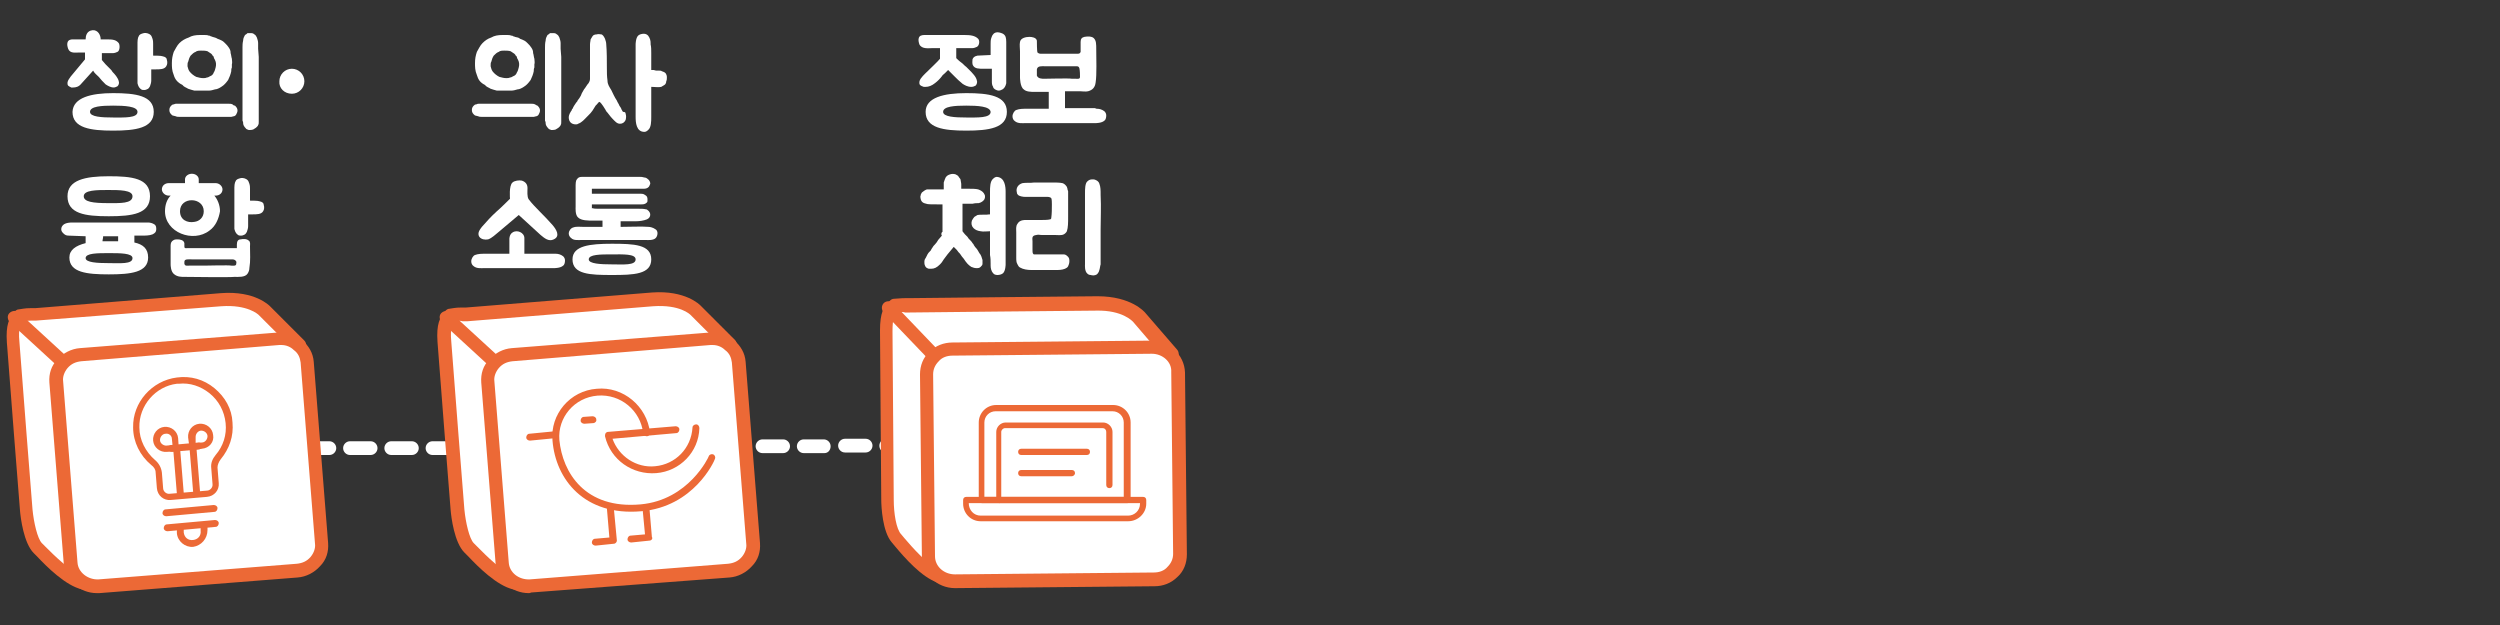 <?xml version="1.0" encoding="utf-8"?>
<!-- Generator: Adobe Illustrator 23.1.0, SVG Export Plug-In . SVG Version: 6.00 Build 0)  -->
<svg version="1.1" id="레이어_1" xmlns="http://www.w3.org/2000/svg" xmlns:xlink="http://www.w3.org/1999/xlink" x="0px"
	 y="0px" width="400px" height="100px" viewBox="0 0 400 100" style="enable-background:new 0 0 400 100;" xml:space="preserve">
<rect x="0" y="0" width="400" height="100" fill="#333333" stroke="none"/>
<g>
	<path style="fill:#FFFFFF;" d="M48.5,71.7L48.5,71.7c0-0.6,0.5-1.1,1.1-1.1h3.1c0.6,0,1.1,0.5,1.1,1.1l0,0c0,0.6-0.5,1.1-1.1,1.1
		h-3.2C49,72.8,48.5,72.3,48.5,71.7z M54.9,71.7c0-0.6,0.5-1.1,1.1-1.1h3.3c0.6,0,1.1,0.5,1.1,1.1l0,0c0,0.6-0.5,1.1-1.1,1.1H56
		C55.4,72.8,54.9,72.3,54.9,71.7L54.9,71.7z M61.5,71.7c0-0.6,0.5-1.1,1.1-1.1h3.3c0.6,0,1.1,0.5,1.1,1.1l0,0c0,0.6-0.5,1.1-1.1,1.1
		h-3.3C62,72.8,61.5,72.3,61.5,71.7L61.5,71.7z M68.1,71.7c0-0.6,0.5-1.1,1.1-1.1h3.2l0.1,1.1v1.1v-1.1l-0.1,1.1h-3.2
		C68.6,72.8,68.1,72.3,68.1,71.7L68.1,71.7z M74.7,71.7c0-0.6,0.5-1.1,1.1-1.1h3.3c0.6,0,1.1,0.5,1.1,1.1l0,0c0,0.6-0.5,1.1-1.1,1.1
		h-3.3C75.2,72.7,74.7,72.3,74.7,71.7L74.7,71.7z M81.3,71.6c0-0.6,0.5-1.1,1.1-1.1h3.3c0.6,0,1.1,0.5,1.1,1.1l0,0
		c0,0.6-0.5,1.1-1.1,1.1h-3.3C81.8,72.7,81.3,72.2,81.3,71.6L81.3,71.6z M87.9,71.6c0-0.6,0.5-1.1,1.1-1.1h3.3
		c0.6,0,1.1,0.5,1.1,1.1l0,0c0,0.6-0.5,1.1-1.1,1.1H89C88.4,72.7,87.9,72.2,87.9,71.6L87.9,71.6z M94.5,71.6c0-0.6,0.5-1.1,1.1-1.1
		h3.2l0.1,2.2v-1.1l-0.1,1.1h-3.2C95,72.6,94.5,72.2,94.5,71.6L94.5,71.6z M101.1,71.5c0-0.6,0.5-1.1,1.1-1.1h3.3
		c0.6,0,1.1,0.5,1.1,1.1l0,0c0,0.6-0.5,1.1-1.1,1.1h-3.3C101.6,72.6,101.1,72.1,101.1,71.5L101.1,71.5z M107.7,71.5
		c0-0.6,0.5-1.1,1.1-1.1h3.3c0.6,0,1.1,0.5,1.1,1.1l0,0c0,0.6-0.5,1.1-1.1,1.1h-3.3C108.2,72.6,107.7,72.1,107.7,71.5L107.7,71.5z
		 M114.3,71.4c0-0.6,0.5-1.1,1.1-1.1h3.3c0.6,0,1.1,0.5,1.1,1.1l0,0c0,0.6-0.5,1.1-1.1,1.1h-3.3C114.8,72.5,114.3,72,114.3,71.4
		C114.3,71.5,114.3,71.5,114.3,71.4z M120.9,71.4c0-0.6,0.5-1.1,1.1-1.1h3.3c0.6,0,1.1,0.5,1.1,1.1l0,0c0,0.6-0.5,1.1-1.1,1.1H122
		C121.4,72.5,120.9,72,120.9,71.4L120.9,71.4z M127.5,71.4c0-0.6,0.5-1.1,1.1-1.1h3.2c0.6,0,1.1,0.5,1.1,1.1l0,0
		c0,0.6-0.4,1.1-1,1.1h-3.3C128,72.5,127.5,72,127.5,71.4L127.5,71.4z M134.1,71.3c0-0.6,0.5-1.1,1.1-1.1h3.3c0.6,0,1.1,0.5,1.1,1.1
		l0,0c0,0.6-0.5,1.1-1.1,1.1h-3.3C134.6,72.4,134.1,71.9,134.1,71.3L134.1,71.3z M140.7,71.3c0-0.6,0.5-1.1,1.1-1.1h3.3
		c0.6,0,1.1,0.5,1.1,1.1l0,0c0,0.6-0.5,1.1-1.1,1.1h-3.3C141.1,72.4,140.7,71.9,140.7,71.3L140.7,71.3z M147.3,71.3
		c0-0.6,0.5-1.1,1.1-1.1h3.3c0.6,0,1.1,0.5,1.1,1.1l0,0c0,0.6-0.5,1.1-1.1,1.1h-3.3C147.7,72.4,147.3,71.9,147.3,71.3L147.3,71.3z
		 M153.9,71.3c0-0.6,0.5-1.1,1.1-1.1h3.3c0.6,0,1.1,0.5,1.1,1.1l0,0c0,0.6-0.5,1.1-1.1,1.1H155C154.3,72.3,153.9,71.9,153.9,71.3
		L153.9,71.3z M160.5,71.2c0-0.6,0.5-1.1,1.1-1.1h3.3c0.6,0,1.1,0.5,1.1,1.1l0,0c0,0.6-0.5,1.1-1.1,1.1h-3.3
		C160.9,72.3,160.5,71.8,160.5,71.2L160.5,71.2z M167.1,71.2c0-0.6,0.5-1.1,1.1-1.1h3.3c0.6,0,1.1,0.5,1.1,1.1s-0.5,1.1-1.1,1.1
		h-3.3C167.5,72.3,167.1,71.8,167.1,71.2L167.1,71.2z"/>
	<g>
		<path style="fill:#FFFFFF;" d="M187.3,56.7l-5.1-5.9c0,0-1.8-2.3-6.7-2.2c-2.2,0-29.8,0.3-29.8,0.3c-1.1,0-0.7-0.1-2.6,0
			c-0.6,0.6-1.3,1-1.3,4.1c0,3,0.2,27,0.2,27c0,1.5,0.3,4.9,1.4,6.2c1.2,1.3,4.3,5.2,6.8,6C152.8,93,186.7,64.2,187.3,56.7"/>
		<path style="fill:#EC6936;" d="M150.4,93.3c-0.2,0-0.3,0-0.4-0.1c-2.5-0.8-5.3-4-6.8-5.8l-0.5-0.6c-1.5-1.7-1.7-5.7-1.7-6.9
			l-0.2-27c0-2.9,0.6-3.8,1.4-4.6l0.2-0.2c0.2-0.2,0.4-0.3,0.7-0.3c1.2-0.1,1.6-0.1,2-0.1c0.2,0,0.3,0,0.7,0c0,0,27.6-0.3,29.8-0.3
			c5.4,0,7.5,2.5,7.6,2.6l5.1,5.9c0.2,0.2,0.3,0.5,0.3,0.8c-0.6,7.2-25.8,29-34,34.6C152.1,92.9,151.1,93.3,150.4,93.3z M150.3,91.2
			L150.3,91.2L150.3,91.2z M143.5,50c-0.4,0.4-0.7,0.9-0.7,3l0.2,27c0,2.1,0.4,4.7,1.2,5.5l0.5,0.6c1.2,1.4,3.8,4.4,5.7,5.1
			c3.9-1,34.1-27,35.7-34.1l-4.8-5.6c-0.1-0.1-1.7-1.9-5.9-1.8c-2.2,0-29.8,0.3-29.8,0.3c-0.4,0-0.6,0-0.8,0
			C144.5,49.9,144.3,49.9,143.5,50z"/>
		<path style="fill:#FFFFFF;" d="M188.8,88.6c0,2.2-1.9,4-4.2,4.1L152.8,93c-2.3,0-4.3-1.8-4.3-4l-0.3-29.1c0-2.2,1.9-4,4.2-4.1
			l31.8-0.3c2.3,0,4.3,1.8,4.3,4L188.8,88.6z"/>
		<path style="fill:#EC6936;" d="M152.8,94.1c-2.9,0-5.3-2.3-5.3-5.1l-0.3-29.1c0-1.4,0.5-2.7,1.5-3.6c1-1,2.3-1.5,3.7-1.5l31.8-0.3
			c2.8,0,5.3,2.2,5.4,5.1l0.3,29.1c0,1.4-0.5,2.7-1.5,3.6c-1,1-2.3,1.5-3.7,1.5L152.8,94.1L152.8,94.1z M184.3,56.6L184.3,56.6
			l-31.9,0.3c-0.9,0-1.7,0.3-2.2,0.9c-0.6,0.6-0.9,1.3-0.9,2.1l0.3,29.1c0,1.6,1.4,2.9,3.2,2.9l0,0l31.8-0.3c0.9,0,1.7-0.3,2.2-0.9
			c0.6-0.6,0.9-1.3,0.9-2.1l0,0l-0.3-29.1C187.5,57.9,186,56.6,184.3,56.6z"/>
		<path style="fill:#EC6936;" d="M149.1,57.5c-0.3,0-0.6-0.1-0.8-0.3l-6.9-7.2c-0.4-0.4-0.4-1.1,0-1.5s1.1-0.4,1.5,0l6.9,7.2
			c0.4,0.4,0.4,1.1,0,1.5C149.7,57.4,149.4,57.5,149.1,57.5z"/>
		<path style="fill:#EC6936;" d="M157.5,79.5h22.3V67.6c0-1-0.8-1.8-1.8-1.8h-18.7c-1,0-1.8,0.8-1.8,1.8V79.5z M180.4,80.5h-23.3
			c-0.3,0-0.5-0.2-0.5-0.5V67.6c0-1.5,1.2-2.8,2.8-2.8h18.7c1.5,0,2.8,1.2,2.8,2.8V80C180.9,80.3,180.6,80.5,180.4,80.5"/>
		<path style="fill:#EC6936;" d="M155,80.5L155,80.5c0,1.1,0.8,2,1.9,2h23.6c1,0,1.9-0.8,1.9-1.9v-0.1H155z M180.5,83.4h-23.6
			c-1.6,0-2.8-1.3-2.8-2.8V80c0-0.3,0.2-0.5,0.5-0.5h28.3c0.3,0,0.5,0.2,0.5,0.5v0.6C183.4,82.1,182.1,83.4,180.5,83.4"/>
		<path style="fill:#EC6936;" d="M159.9,80.5c-0.3,0-0.5-0.2-0.5-0.5V69.1c0-0.8,0.7-1.5,1.5-1.5h15.6c0.8,0,1.5,0.7,1.5,1.5v8.5
			c0,0.3-0.2,0.5-0.5,0.5s-0.5-0.2-0.5-0.5v-8.5c0-0.3-0.2-0.6-0.6-0.6h-15.6c-0.3,0-0.6,0.3-0.6,0.6V80
			C160.4,80.3,160.2,80.5,159.9,80.5"/>
		<path style="fill:#EC6936;" d="M173.9,72.8h-10.5c-0.3,0-0.5-0.2-0.5-0.5s0.2-0.5,0.5-0.5h10.5c0.3,0,0.5,0.2,0.5,0.5
			S174.2,72.8,173.9,72.8"/>
		<path style="fill:#EC6936;" d="M171.5,76.2h-8.1c-0.3,0-0.5-0.2-0.5-0.5s0.2-0.5,0.5-0.5h8.1c0.3,0,0.5,0.2,0.5,0.5
			S171.7,76.2,171.5,76.2"/>
	</g>
	<g>
		<g>
			<path style="fill:#FFFFFF;" d="M19,13c0.1,0.3,0,0.6-0.2,0.8c-0.2,0.1-0.4,0.2-0.6,0.2c-0.5,0-1-0.3-1.3-0.5
				c-0.4-0.4-0.8-0.8-1.1-1.2c-0.3-0.3-0.7-0.6-0.9-1L13,13.4c-0.4,0.5-0.9,0.6-1.3,0.6c-0.1,0-0.2,0-0.3,0
				c-0.2-0.1-0.4-0.2-0.5-0.3c-0.2-0.3-0.1-0.7,0.1-1s0.4-0.6,0.6-0.8c0.7-0.8,1.3-1.6,2-2.4V8.4c-0.2,0-0.5,0-0.9,0
				c-0.6,0-1.5,0.2-1.8-0.6c-0.1-0.3-0.2-0.7-0.1-1c0.1-0.4,0.5-0.5,0.8-0.5c0.1,0,0.2,0,0.3,0s0.2,0,0.2,0h1.6
				c0-0.6,0.2-1.2,0.8-1.4c0.9-0.3,1.5,0.4,1.6,1.2c0,0.1,0,0.1,0,0.2h1.1c0.9,0,1.4,0.1,1.8,0.6c0.2,0.3,0.2,1.2-0.2,1.4
				c-0.2,0.1-0.5,0.2-0.7,0.2c-0.3,0-0.5,0-0.8,0c-0.5,0-0.7,0-1,0c0,0.7,0,0.2,0,1.1c0.1,0.1,0.4,0.5,0.6,0.7s0.4,0.4,0.7,0.7
				c0.2,0.2,0.3,0.3,0.4,0.5C18.4,11.9,18.9,12.5,19,13z M18.1,14.9c3.6,0,6.5,0.4,6.5,3s-2.9,3-6.5,3s-6.5-0.4-6.5-3
				C11.7,15.6,14.6,14.9,18.1,14.9z M18.1,16.9c-1.8,0-3.7,0.1-3.7,1c0,0.8,1.9,0.9,3.7,0.9c1.8,0,3.9,0.1,3.9-0.9
				C22,17,19.9,16.9,18.1,16.9z M24.2,11.1v1.8c0,0.3-0.1,0.6-0.2,0.9c-0.1,0.2-0.2,0.3-0.3,0.4c-0.2,0.1-0.4,0.2-0.6,0.2
				s-0.4,0-0.5-0.1c-0.5-0.3-0.6-1-0.6-1V6.8c0-0.1,0-0.7,0.2-1c0.1-0.3,0.4-0.4,0.8-0.5s0.9,0.1,1.1,0.3c0.2,0.2,0.2,0.4,0.3,0.6
				c0.1,0.3,0.1,0.6,0.1,0.8v1.3c0,0,0,0.3,0,0.6c0.2,0,1.3,0,1.5,0.1c0.5,0.1,0.7,0.3,0.7,0.6c0.1,0.3,0.1,0.7-0.1,1
				c-0.3,0.5-1,0.5-1.7,0.5C24.9,11.1,24.2,11.1,24.2,11.1z"/>
			<path style="fill:#FFFFFF;" d="M37.6,16.9c0.3,0.3,0.4,0.5,0.4,0.8c0,0.2-0.1,0.4-0.2,0.6c-0.1,0.2-0.3,0.3-0.4,0.3
				c-0.1,0-0.3,0.1-0.4,0.1c-0.2,0-0.3,0-0.4,0h-1.8c-0.4,0-0.9,0-1.4,0H32c-0.5,0-0.8,0-1.2,0h-2c-0.3,0-0.5,0-0.7-0.1
				c-0.1,0-0.3-0.1-0.4-0.1s-0.2-0.1-0.3-0.2c-0.2-0.2-0.3-0.4-0.3-0.7c0-0.3,0.1-0.5,0.3-0.7c0.1-0.1,0.2-0.2,0.4-0.2
				c0.2-0.1,0.3-0.1,0.4-0.1c0.2,0,0.3,0,0.4,0h7.3c0.3,0,0.5,0,0.7,0s0.4,0,0.6,0.1C37.3,16.8,37.4,16.9,37.6,16.9z M27.8,12
				c-0.3-0.7-0.3-1.3-0.3-1.9c0-0.7,0.1-1.2,0.3-1.8c0.3-0.5,0.5-1,0.9-1.4s0.9-0.7,1.5-0.9c0.5-0.3,1.1-0.4,1.8-0.4
				c0.3,0,0.4,0,0.7,0c0.2,0,0.5,0,0.7,0.1c0.1,0,0.2,0,0.3,0.1c0.1,0,0.3,0.1,0.3,0.1C34.3,6,34.5,6,34.8,6.2
				c0.3,0.1,0.5,0.2,0.7,0.3c0.2,0.1,0.4,0.3,0.5,0.4c0.3,0.3,0.4,0.4,0.6,0.7c0.2,0.3,0.3,0.5,0.3,0.9C37,8.8,37,9.1,37.1,9.4
				c0,0.3,0.1,0.6,0,0.9c0,0.2,0,0.4,0,0.5C37,11,37,11.2,37,11.4c-0.1,0.5-0.3,1-0.5,1.4c-0.3,0.4-0.6,0.8-1.1,1.1
				c-0.3,0.2-0.7,0.4-1,0.4c-0.3,0.1-0.7,0.2-1,0.2c-0.1,0-0.3,0-0.4,0c-0.1,0-0.2,0-0.3,0h-0.3c-0.1,0-0.2,0-0.3,0
				c-0.2,0-0.3,0-0.5,0s-0.4,0-0.5,0c-0.4-0.1-0.7-0.2-1-0.3c-0.3-0.2-0.7-0.3-0.9-0.6C28.4,13.2,28,12.7,27.8,12z M30,10.6
				c0.1,0.3,0.1,0.5,0.3,0.8c0.3,0.4,0.7,0.7,1.1,0.9c0.4,0.1,0.7,0.2,1.1,0.2c0.2,0,0.4,0,0.6-0.1c0.2,0,0.3-0.1,0.5-0.2
				c0.3-0.1,0.5-0.3,0.6-0.6c0.2-0.3,0.2-0.5,0.3-0.8c0.1-0.4,0.1-0.8-0.1-1.2c-0.1-0.2-0.2-0.3-0.2-0.5C34.1,9,34.1,8.9,34,8.9
				c0-0.1-0.1-0.2-0.2-0.3c-0.1-0.1-0.2-0.1-0.3-0.2c-0.1-0.1-0.2-0.1-0.3-0.2c-0.3-0.1-0.7-0.1-1-0.1c-0.3,0-0.7,0-0.9,0.2
				c-0.3,0.1-0.5,0.3-0.8,0.6c-0.2,0.3-0.3,0.6-0.4,1C30,10,30,10.3,30,10.6z M41.4,9.1c0,0.5,0,1.1,0,1.6v3.1c0,0.6,0,1.1,0,1.6
				v2.2c0,0.4,0,0.8,0,1.2c0,0.3,0,0.5,0,0.7s0,0.4-0.1,0.5c0,0.1-0.1,0.2-0.2,0.3c-0.1,0.1-0.2,0.2-0.4,0.3
				c-0.2,0.2-0.6,0.2-0.9,0.2c-0.2-0.1-0.4-0.1-0.5-0.3c-0.1-0.1-0.2-0.2-0.3-0.4c-0.1-0.2-0.1-0.3-0.1-0.5c0-0.1-0.1-0.3-0.1-0.3
				v-0.2V7.6c0-0.3,0-0.7,0.1-1.1c0-0.4,0.2-0.7,0.3-0.9c0.2-0.1,0.3-0.2,0.4-0.3c0.2,0,0.3,0,0.5,0s0.4,0,0.6,0.2
				C40.9,5.6,41,5.8,41.1,6c0.1,0.3,0.2,0.6,0.2,0.9s0,0.6,0,0.9L41.4,9.1L41.4,9.1z"/>
		</g>
		<g>
			<path style="fill:#FFFFFF;" d="M46.7,15c1.1,0,2-0.9,2-2s-0.9-2-2-2s-2,0.9-2,2C44.6,14.1,45.5,15,46.7,15"/>
		</g>
		<g>
			<path style="fill:#FFFFFF;" d="M13.7,38.9c0-0.5,0-0.6,0-1.1L11,37.7c-0.4,0-0.6-0.1-0.9-0.4c-0.2-0.2-0.3-0.4-0.3-0.6
				c0-0.3,0.1-0.5,0.3-0.7c0.4-0.4,1.3-0.4,1.4-0.4h11.1c0.4,0,0.8,0,1.1,0c0.3,0,0.7,0.1,1,0.3s0.3,0.5,0.3,0.8
				c0,0.4-0.2,0.6-0.6,0.8c-0.5,0.2-1.2,0.2-1.7,0.2c-0.3,0-0.7,0-1.2,0c0,0.4,0,0.7,0,1.1c1.4,0.3,2.2,1,2.2,2.4
				c0,2.4-2.8,2.7-6.3,2.7s-6.3-0.3-6.3-2.7C11.1,40,12.1,39.3,13.7,38.9z M10.8,31.4c0-2.6,2.8-3.2,6.6-3.2c3.7,0,6.6,0.3,6.6,3.2
				c0,2.8-2.8,3.2-6.6,3.2S10.8,34.2,10.8,31.4z M13.4,31.4c0,0.9,1.5,1.1,3.9,1.1c1.9,0,3.9,0.1,3.9-1.1c0-1-2.1-1-3.9-1
				S13.4,30.4,13.4,31.4z M17.4,40.5c-1.8,0-3.7,0-3.7,0.8c0,0.7,1.9,0.8,3.7,0.8s3.8,0.2,3.8-0.8C21.2,40.5,19.2,40.5,17.4,40.5z
				 M16.4,38.6c0.3,0,0.7,0,1,0c0.5,0,1,0,1.5,0c0-0.3,0-0.5,0-0.8h-2.4C16.5,38.2,16.4,38.3,16.4,38.6z"/>
			<path style="fill:#FFFFFF;" d="M33.5,36.9c-2.6,2-7.1,0.3-7.1-3.1c0-1,0.3-1.9,0.9-2.5H27c-0.6,0-1.1-0.5-1.1-1
				c0-0.6,0.5-1,1.1-1h2.6v-0.6c0-0.5,0.5-0.9,1.1-0.9s1.1,0.4,1.1,0.9v0.6h2.7c0.6,0,1.1,0.5,1.1,1c0,0.6-0.5,1-1.1,1h-0.2
				c0.5,0.6,0.9,1.5,0.9,2.5C35,35,34.5,36.2,33.5,36.9z M29.5,44.3c-0.5,0-1.1,0-1.6-0.4c-0.6-0.4-0.6-1.5-0.6-1.6c0,0,0-2.9,0-3
				c0-0.4,0.1-0.7,0.5-0.9c0.2-0.1,0.4-0.1,0.6-0.1c0.4,0,1,0.1,1.1,0.6v0.5c0,0.4,0.2,0.3,0.5,0.3h7.9v-0.6c0-0.5,0.2-0.8,0.6-0.8
				c0.4-0.1,1-0.1,1.3,0.2c0.3,0.2,0.2,0.6,0.2,0.9c0,1.2,0.1,2.3-0.1,3.5c0,0.3-0.1,0.6-0.3,0.9c-0.4,0.6-1.5,0.5-2.1,0.5
				C36.8,44.4,30.1,44.3,29.5,44.3z M32.6,33.8c0-2.3-3.8-2.4-3.8,0c0,1.4,1.2,1.9,2.3,1.7C31.9,35.4,32.6,34.8,32.6,33.8z
				 M29.5,41.9c0,0.1,0,0.2,0,0.3c0.1,0.4,0.4,0.3,0.8,0.3c0.7,0,1.6,0,2.4,0c0.2,0,4.1-0.1,4.3,0c0.3,0,0.8,0.1,0.8-0.3
				c0-0.2,0.1-0.3-0.1-0.5c-0.2-0.2-0.4-0.2-0.7-0.2c-0.1,0-6.3,0-6.3,0C30.1,41.5,29.5,41.4,29.5,41.9z M39.7,34.4v1.8
				c0,0.3-0.1,0.6-0.2,0.9c-0.1,0.2-0.2,0.3-0.3,0.4c-0.2,0.1-0.4,0.2-0.6,0.2c-0.2,0-0.4,0-0.5-0.1c-0.5-0.3-0.6-1-0.6-1V30
				c0-0.1,0-0.7,0.2-1c0.1-0.3,0.4-0.4,0.8-0.5c0.4-0.1,0.9,0.1,1.1,0.3c0.2,0.2,0.2,0.4,0.3,0.6C40,29.7,40,30,40,30.2v1.3
				c0,0,0,0.3,0,0.6c0.2,0,1.3,0,1.5,0.1c0.5,0.1,0.7,0.3,0.7,0.6c0.1,0.3,0.1,0.7-0.1,1c-0.3,0.5-1,0.5-1.7,0.5h-0.7V34.4z"/>
		</g>
	</g>
	<g>
		<path style="fill:#FFFFFF;" d="M47.8,55.1l-5.5-5.6c0,0-1.9-2.1-6.9-1.7C33.1,48,5.6,50.2,5.6,50.2c-1.1,0.1-0.7-0.1-2.6,0.2
			c-0.5,0.7-1.2,1.1-1,4.2c0.2,3,2.1,26.9,2.1,26.9C4.3,83,4.8,86.4,6,87.6s4.6,4.9,7.2,5.5C15.9,93.8,47.7,62.7,47.8,55.1"/>
		<path style="fill:#EC6936;" d="M13.4,94.3c-0.1,0-0.2,0-0.3,0c-2.6-0.6-5.6-3.6-7.2-5.3l-0.5-0.5c-1.6-1.6-2.1-5.6-2.2-6.8
			c0,0-1.9-23.9-2.1-26.9c-0.2-2.9,0.4-3.9,1.1-4.7l0.1-0.2c0.2-0.2,0.4-0.4,0.7-0.4c1.2-0.2,1.5-0.2,2-0.2c0.2,0,0.3,0,0.7,0
			l29.7-2.4c5.4-0.4,7.7,2,7.8,2.1l5.5,5.5c0.2,0.2,0.3,0.5,0.3,0.8C48.8,62.4,25.1,85.8,17.3,92C15,93.8,14,94.3,13.4,94.3z
			 M13.3,92.1L13.3,92.1L13.3,92.1z M3.6,51.5c-0.3,0.4-0.7,1-0.5,3.1c0.2,3,2.1,26.9,2.1,26.9c0.2,2.1,0.8,4.7,1.5,5.4l0.6,0.6
			c1.3,1.3,4.1,4.1,6,4.6c3.8-1.2,32.1-29.4,33.3-36.5l-5.2-5.2c-0.1-0.1-1.8-1.7-6-1.4L5.7,51.3c-0.4,0-0.6,0-0.8,0
			C4.6,51.3,4.4,51.3,3.6,51.5z"/>
		<path style="fill:#FFFFFF;" d="M51.5,86.9c0.2,2.2-1.6,4.2-3.9,4.4l-31.7,2.5c-2.3,0.2-4.4-1.5-4.5-3.7L9,61.1
			c-0.2-2.2,1.6-4.2,3.9-4.4l31.7-2.5c2.3-0.2,4.4,1.5,4.5,3.7L51.5,86.9z"/>
		<path style="fill:#EC6936;" d="M15.5,94.9c-2.7,0-5-2-5.3-4.7l-2.3-29c-0.1-1.4,0.3-2.7,1.3-3.7c0.9-1,2.2-1.7,3.6-1.8l31.7-2.5
			c1.4-0.1,2.8,0.3,3.8,1.2c1.1,0.9,1.8,2.1,1.9,3.5l2.3,29l0,0c0.1,1.4-0.3,2.7-1.3,3.7c-0.9,1-2.2,1.7-3.6,1.8l-31.7,2.5
			C15.8,94.9,15.7,94.9,15.5,94.9z M45,55.2c-0.1,0-0.2,0-0.3,0L13,57.8c-0.9,0.1-1.6,0.4-2.2,1.1c-0.5,0.6-0.8,1.4-0.7,2.1l2.3,29
			c0.1,1.6,1.7,2.8,3.4,2.7l31.7-2.5c0.9-0.1,1.6-0.4,2.2-1.1c0.5-0.6,0.8-1.4,0.7-2.1l-2.3-29c-0.1-0.8-0.4-1.5-1.1-2
			C46.5,55.5,45.8,55.2,45,55.2z"/>
		<path style="fill:#EC6936;" d="M9.6,58.6c-0.3,0-0.5-0.1-0.7-0.3l-7.3-6.7c-0.4-0.4-0.5-1.1-0.1-1.5S2.6,49.6,3,50l7.3,6.7
			c0.4,0.4,0.5,1.1,0.1,1.5C10.2,58.5,9.9,58.6,9.6,58.6z"/>
		<path style="fill:#EC6936;" d="M28.6,61.4c-0.1,0-0.2,0-0.3,0c-3.4,0.4-6.1,3.5-6,7c0,2,1,3.9,2.5,5.2c0.6,0.5,1,1.2,1.1,2
			l0.2,2.5c0,0.5,0.5,1,1.1,0.9l5.9-0.5c0.5,0,1-0.5,0.9-1.1l-0.2-2.5c-0.1-0.8,0.2-1.5,0.7-2.1c1.2-1.4,1.8-3.2,1.6-5.1
			s-1.1-3.6-2.6-4.8C32.1,61.8,30.4,61.2,28.6,61.4 M33.1,79.5L27.3,80c-1.1,0.1-2.1-0.7-2.2-1.9l-0.2-2.5c0-0.5-0.3-0.9-0.7-1.2
			c-1.8-1.5-2.9-3.7-2.9-6c-0.1-4,3-7.5,7-8c2.2-0.3,4.3,0.3,6,1.7c1.7,1.4,2.8,3.3,2.9,5.5c0.2,2.2-0.5,4.2-1.9,5.9
			c-0.3,0.4-0.5,0.9-0.5,1.3l0.2,2.5C35.1,78.4,34.3,79.4,33.1,79.5"/>
		<path style="fill:#EC6936;" d="M26.5,69.4c-0.5,0-0.9,0.5-0.9,1s0.5,0.9,1,0.9l1-0.1l-0.1-1C27.5,69.7,27,69.3,26.5,69.4
			 M28.2,72.2l-1.5,0.1c-1.1,0.1-2.1-0.7-2.2-1.8c-0.1-1.1,0.7-2.1,1.8-2.2c1.1-0.1,2.1,0.7,2.2,1.8l0.1,1.5
			C28.7,71.9,28.5,72.2,28.2,72.2"/>
		<path style="fill:#EC6936;" d="M28.9,79.5c-0.3,0-0.6-0.2-0.6-0.5l-0.6-7.3c0-0.3,0.2-0.6,0.5-0.6s0.6,0.2,0.6,0.5l0.6,7.3
			C29.4,79.2,29.2,79.4,28.9,79.5"/>
		<path style="fill:#EC6936;" d="M31.3,70.9l1-0.1c0.5,0,0.9-0.5,0.9-1s-0.5-0.9-1-0.9s-0.9,0.5-0.9,1L31.3,70.9z M32.3,71.8
			L30.9,72c-0.3,0-0.6-0.2-0.6-0.5L30.1,70c-0.1-1.1,0.7-2.1,1.8-2.2c1.1-0.1,2.1,0.7,2.2,1.8C34.3,70.7,33.5,71.7,32.3,71.8"/>
		<path style="fill:#EC6936;" d="M31.5,79.2c-0.3,0-0.6-0.2-0.6-0.5l-0.6-7.3c0-0.3,0.2-0.6,0.5-0.6s0.6,0.2,0.6,0.5l0.6,7.3
			C32,78.9,31.8,79.2,31.5,79.2"/>
		<path style="fill:#EC6936;" d="M31.9,71.9l-4.4,0.4c-0.3,0-0.6-0.2-0.6-0.5s0.2-0.6,0.5-0.6l4.4-0.4c0.3,0,0.6,0.2,0.6,0.5
			C32.4,71.6,32.2,71.8,31.9,71.9"/>
		<path style="fill:#EC6936;" d="M34.3,81.9l-7.7,0.7c-0.3,0-0.6-0.2-0.6-0.5s0.2-0.6,0.5-0.6l7.7-0.7c0.3,0,0.6,0.2,0.6,0.5
			C34.8,81.6,34.6,81.9,34.3,81.9"/>
		<path style="fill:#EC6936;" d="M34.5,84.3L26.8,85c-0.3,0-0.6-0.2-0.6-0.5s0.2-0.6,0.5-0.6l7.7-0.7c0.3,0,0.6,0.2,0.6,0.5
			C35,84,34.8,84.3,34.5,84.3"/>
		<path style="fill:#EC6936;" d="M30.9,87.5c-1.3,0.1-2.5-0.9-2.6-2.2v-0.4c0-0.3,0.2-0.6,0.5-0.6s0.6,0.2,0.6,0.5v0.4
			c0.1,0.8,0.7,1.3,1.5,1.2c0.8-0.1,1.3-0.7,1.2-1.5v-0.4c0-0.3,0.2-0.6,0.5-0.6s0.6,0.2,0.6,0.5v0.4C33.2,86.2,32.2,87.3,30.9,87.5
			"/>
	</g>
	<g>
		<path style="fill:#FFFFFF;" d="M116.8,55.1l-5.5-5.6c0,0-1.9-2.1-6.9-1.7c-2.2,0.2-29.7,2.4-29.7,2.4c-1.1,0.1-0.7-0.1-2.6,0.2
			c-0.5,0.7-1.2,1.1-1,4.2c0.2,3,2.1,26.9,2.1,26.9c0.1,1.5,0.6,4.9,1.9,6.1c1.2,1.2,4.6,4.9,7.2,5.5
			C84.9,93.8,116.7,62.7,116.8,55.1"/>
		<path style="fill:#EC6936;" d="M82.4,94.3c-0.1,0-0.2,0-0.3,0c-2.6-0.6-5.6-3.6-7.2-5.3l-0.6-0.6c-1.6-1.6-2.1-5.6-2.2-6.8
			c0,0-1.9-23.9-2.1-26.9c-0.2-2.9,0.4-3.9,1.1-4.7l0.1-0.2c0.2-0.2,0.4-0.4,0.7-0.4c1.2-0.2,1.5-0.2,2-0.2c0.2,0,0.3,0,0.7,0
			l29.7-2.4c5.4-0.4,7.7,2,7.8,2.1l5.5,5.5c0.2,0.2,0.3,0.5,0.3,0.8c-0.1,7.2-23.7,30.7-31.5,36.9C84.1,93.8,83.1,94.3,82.4,94.3z
			 M82.3,92.1L82.3,92.1L82.3,92.1z M72.7,51.5c-0.3,0.4-0.7,1-0.5,3.1c0.2,3,2.1,26.9,2.1,26.9c0.2,2.1,0.8,4.7,1.5,5.4l0.6,0.6
			c1.3,1.3,4,4.1,6,4.6c3.8-1.2,32.1-29.4,33.3-36.5l-5.2-5.2c-0.1-0.1-1.7-1.7-6-1.4l-29.7,2.4c-0.4,0-0.6,0-0.8,0
			C73.7,51.3,73.4,51.3,72.7,51.5z"/>
		<path style="fill:#FFFFFF;" d="M120.5,86.9c0.2,2.2-1.6,4.2-3.9,4.4l-31.7,2.5c-2.3,0.2-4.4-1.5-4.5-3.7l-2.3-29
			c-0.2-2.2,1.6-4.2,3.9-4.4l31.7-2.5c2.3-0.2,4.4,1.5,4.5,3.7L120.5,86.9z"/>
		<path style="fill:#EC6936;" d="M84.6,94.9c-2.7,0-5-2-5.3-4.7l-2.3-29c-0.1-1.4,0.3-2.7,1.3-3.7c0.9-1,2.2-1.7,3.6-1.8l31.7-2.5
			c1.4-0.1,2.8,0.3,3.8,1.2c1.1,0.9,1.8,2.1,1.9,3.5l2.3,29l0,0c0.1,1.4-0.3,2.7-1.3,3.7c-0.9,1-2.2,1.7-3.6,1.8L85,94.8
			C84.8,94.9,84.7,94.9,84.6,94.9z M114,55.2c-0.1,0-0.2,0-0.3,0L82,57.8c-0.9,0.1-1.6,0.4-2.2,1.1c-0.5,0.6-0.8,1.4-0.7,2.1l2.3,29
			c0.1,1.6,1.6,2.8,3.4,2.7l31.7-2.5c0.9-0.1,1.6-0.4,2.2-1.1c0.5-0.6,0.8-1.4,0.7-2.1l-2.3-29c-0.1-0.8-0.4-1.5-1.1-2
			C115.5,55.5,114.8,55.2,114,55.2z"/>
		<path style="fill:#EC6936;" d="M78.7,58.6c-0.3,0-0.5-0.1-0.7-0.3l-7.3-6.7c-0.4-0.4-0.5-1.1-0.1-1.5s1.1-0.5,1.5-0.1l7.3,6.7
			c0.4,0.4,0.5,1.1,0.1,1.5C79.3,58.5,79,58.6,78.7,58.6z"/>
		<path style="fill:#EC6936;" d="M102.6,81.8c-9.1,0.8-13.7-5.1-14.2-11.3c-0.4-4.2,2.8-8,7.1-8.3c4.2-0.4,8,2.8,8.5,7
			c0,0.3-0.2,0.6-0.5,0.6l0,0c-0.3,0-0.6-0.2-0.6-0.5c-0.4-3.6-3.6-6.3-7.3-6c-3.7,0.3-6.4,3.5-6.1,7.1c0.5,5.2,4.1,11.1,13,10.3
			c7.7-0.7,10.9-7.6,10.9-7.7c0.1-0.3,0.5-0.4,0.7-0.3c0.3,0.1,0.4,0.5,0.3,0.7C114.3,73.8,111,81.1,102.6,81.8"/>
		<path style="fill:#EC6936;" d="M94.9,67.7l-1.4,0.1c-0.3,0-0.6-0.2-0.6-0.5s0.2-0.6,0.5-0.6l1.4-0.1c0.3,0,0.6,0.2,0.6,0.5
			C95.5,67.4,95.2,67.7,94.9,67.7"/>
		<path style="fill:#EC6936;" d="M88.9,70.1l-4.1,0.4c-0.3,0-0.6-0.2-0.6-0.5s0.2-0.6,0.5-0.6l4.1-0.4c0.3,0,0.6,0.2,0.6,0.5
			S89.2,70,88.9,70.1"/>
		<path style="fill:#EC6936;" d="M105,75.7c-3.8,0.3-7.3-2.1-8.2-5.9c0-0.2,0-0.3,0.1-0.5c0.1-0.1,0.2-0.2,0.4-0.2l10.8-0.9
			c0.3,0,0.6,0.2,0.6,0.5s-0.2,0.6-0.5,0.6L98,70.2c1,2.8,3.8,4.7,6.8,4.4c3.3-0.3,5.8-2.9,6-6.2c0-0.3,0.3-0.5,0.6-0.5
			c0.3,0,0.5,0.3,0.5,0.6C111.8,72.3,108.8,75.4,105,75.7"/>
		<path style="fill:#EC6936;" d="M98.2,87l-2.9,0.3c-0.3,0-0.6-0.2-0.6-0.5s0.2-0.6,0.5-0.6l2.3-0.2l-0.4-4.7c0-0.3,0.2-0.6,0.5-0.6
			s0.6,0.2,0.6,0.5l0.5,5.3C98.7,86.7,98.5,87,98.2,87"/>
		<path style="fill:#EC6936;" d="M103.9,86.5l-2.9,0.3c-0.3,0-0.6-0.2-0.6-0.5s0.2-0.6,0.5-0.6l2.3-0.2l-0.4-4.2
			c0-0.3,0.2-0.6,0.5-0.6s0.6,0.2,0.6,0.5l0.4,4.7C104.5,86.2,104.2,86.5,103.9,86.5"/>
	</g>
	<g>
		<g>
			<path style="fill:#FFFFFF;" d="M153,9.3c0.1,0.1,0.5,0.5,0.8,0.7s0.5,0.5,0.8,0.7c0.2,0.2,0.3,0.3,0.5,0.5
				c0.5,0.5,1.1,1.1,1.2,1.7c0.1,0.2,0,0.6-0.2,0.8c-0.2,0.1-0.4,0.2-0.7,0.2c-0.6,0-1.1-0.3-1.4-0.5c-0.5-0.4-0.9-0.8-1.3-1.2
				c-0.3-0.3-0.7-0.7-1-1l-0.5,0.5c-0.2,0.2-0.4,0.3-0.5,0.5c-0.3,0.4-0.7,0.8-1.1,1.1c-0.5,0.4-1,0.6-1.5,0.6c-0.1,0-0.2,0-0.3,0
				c-0.3-0.1-0.5-0.2-0.6-0.3c-0.2-0.3-0.1-0.7,0.1-1c0.2-0.3,0.5-0.6,0.7-0.8c0.5-0.5,2.2-2.1,2.4-2.4V7.7h-1.2
				c-0.6,0-1.7,0.2-2.1-0.6c-0.1-0.3-0.2-0.7-0.1-1c0.1-0.4,0.5-0.5,0.9-0.5c0.1,0,1.7,0,1.9,0h4.5c1,0,1.7,0.1,2.2,0.6
				c0.3,0.3,0.2,1.1-0.2,1.3c-0.2,0.1-0.5,0.2-0.7,0.2c-0.4,0-0.7,0-1.1,0H153C153,7.7,153,9.2,153,9.3z M154.6,14.9
				c3.6,0,6.5,0.4,6.5,3s-2.9,3-6.5,3s-6.5-0.4-6.5-3C148.1,15.6,151,14.9,154.6,14.9z M154.6,16.9c-1.8,0-3.7,0.1-3.7,1
				c0,0.8,1.9,0.9,3.7,0.9s3.9,0.1,3.9-0.9C158.4,17,156.4,16.9,154.6,16.9z M157.4,11c-0.8,0-1.4,0-1.7-0.5c-0.2-0.3-0.1-0.8-0.1-1
				c0.1-0.3,0.3-0.5,0.8-0.6c0.2,0,1.9-0.1,2.1-0.1V7c0-0.3,0-0.6,0.1-0.9c0.1-0.2,0.1-0.4,0.3-0.6c0.2-0.3,0.6-0.4,1-0.3
				s0.7,0.2,0.9,0.5s0.2,0.9,0.2,1v6.6l0,0c0,0-0.1,0.7-0.6,1c-0.2,0.1-0.4,0.2-0.6,0.2c-0.2,0-0.4-0.1-0.6-0.2
				c-0.1-0.1-0.3-0.2-0.3-0.4c-0.2-0.3-0.2-0.6-0.2-0.9v-2H157.4z"/>
			<path style="fill:#FFFFFF;" d="M175.5,17.4c0.4,0,0.8,0.1,1.2,0.4c0.2,0.2,0.3,0.4,0.3,0.7c0,0.3-0.1,0.7-0.3,0.8
				c-0.4,0.4-1.4,0.4-1.4,0.4h-10.8c-0.1,0-0.3,0-0.4,0c-0.5,0-1.2,0.1-1.7-0.3c-0.3-0.2-0.4-0.5-0.4-0.8c0-0.4,0.3-0.9,0.6-1
				c0.5-0.2,1.1-0.2,1.6-0.2h0.1c1.1,0,2.3,0,3.5,0v-2.7c-1,0-1.8,0-2.3,0s-1.3,0-1.7-0.4c-0.6-0.4-0.6-1.9-0.6-1.9V8.2
				c0-0.5-0.1-1,0-1.5c0.1-0.6,0.9-0.8,1.5-0.8c0.4,0,1.1,0.1,1.2,0.6c0,0.2,0,1.7,0.1,1.9c0.1,0.1,0.3,0.2,0.5,0.2
				c0.6,0,0.8,0,1.4,0h4.4c0.3,0,0.5,0,0.6-0.3c0-0.3,0-1.4,0-1.6c0-0.5,0.2-0.7,0.6-0.8c0.5-0.1,1.2-0.1,1.5,0.2
				c0.4,0.4,0.4,0.9,0.4,1.9c0,1.2,0.1,4-0.1,5.2c-0.1,0.8-0.5,1.2-1.2,1.4c-0.4,0.1-0.9,0-1.3,0c-0.8,0-1.6,0-2.4,0v2.7
				c1.3,0,2.2,0,3.5,0c0.5,0,0.9,0,1.3,0C175.4,17.4,175.4,17.4,175.5,17.4z M167.1,12.6c0.2,0,4.1-0.1,4.4,0c0.2,0,0.4,0,0.6,0
				c0.3,0,0.7,0.1,0.7-0.3c0-0.2,0-1-0.1-1.4c-0.1-0.3-0.3-0.3-0.5-0.3c-0.1,0-0.5,0-0.6,0h-4.4c-0.5,0-1.2-0.1-1.3,0.5
				c0,0.1,0,0.9,0,1C166.1,12.6,166.7,12.6,167.1,12.6z"/>
		</g>
		<g>
			<path style="fill:#FFFFFF;" d="M150.8,37.1v-4.4c-0.1,0-0.2,0-0.3,0H150c-0.9,0-1.6,0-1.8-0.1c-0.5-0.1-0.8-0.3-0.9-0.8
				c0-0.2-0.1-0.3,0-0.5c0-0.2,0.1-0.3,0.2-0.5c0.1-0.1,0.3-0.2,0.4-0.3c0.2-0.1,0.3-0.2,0.5-0.2h2.6c0-0.3,0-0.9,0-1.1
				c0.1-0.3,0.2-0.6,0.3-0.8c0.2-0.3,0.4-0.4,0.7-0.5s0.6-0.1,0.9,0c0.2,0.1,0.4,0.2,0.5,0.4c0.1,0.2,0.3,0.3,0.3,0.5
				s0.1,0.4,0.1,0.7v0.7h1.2c0.5,0,1.1,0,1.5,0.1c0.3,0.1,0.7,0.3,0.9,0.6c0.1,0.2,0.2,0.3,0.2,0.5s0,0.3-0.1,0.5
				c-0.2,0.3-0.5,0.5-0.9,0.6c-0.3,0-0.6,0-1,0.1c-0.4,0-1,0-1.6,0c0,0.4,0,1.2,0,1.5v2.1c0,0.1,0,0.2,0,0.4V37
				c0.1,0.1,0.2,0.3,0.4,0.5s0.3,0.3,0.4,0.4c0.1,0.2,0.2,0.3,0.4,0.5c0.1,0.1,0.3,0.3,0.4,0.5c0.1,0.1,0.2,0.2,0.2,0.3
				c0.1,0.1,0.2,0.3,0.2,0.3c0.3,0.3,0.5,0.6,0.7,1c0.3,0.3,0.4,0.8,0.5,1.1c0,0.2,0,0.4,0,0.6s-0.1,0.3-0.3,0.5s-0.4,0.2-0.7,0.2
				s-0.5-0.1-0.8-0.2c-0.3-0.2-0.4-0.3-0.6-0.5c-0.2-0.2-0.4-0.5-0.6-0.8c-0.2-0.2-0.4-0.5-0.6-0.8c-0.2-0.2-0.3-0.3-0.5-0.6
				c-0.2-0.2-0.4-0.4-0.5-0.5c-0.2,0.2-0.3,0.4-0.5,0.6c-0.2,0.2-0.3,0.4-0.5,0.6c-0.2,0.3-0.4,0.5-0.6,0.8
				c-0.2,0.3-0.3,0.5-0.6,0.8c-0.5,0.5-0.9,0.7-1.4,0.7c-0.1,0-0.3,0-0.4,0c-0.3-0.1-0.5-0.2-0.6-0.5c-0.1-0.2-0.1-0.4-0.1-0.6
				c0-0.3,0.1-0.5,0.2-0.6c0.1-0.2,0.2-0.4,0.3-0.6c0.1-0.2,0.2-0.3,0.4-0.5c0.1-0.1,0.2-0.2,0.2-0.3l0.2-0.3
				c0.1-0.2,0.2-0.3,0.4-0.5s0.4-0.5,0.5-0.7c0.2-0.2,0.4-0.5,0.6-0.7C150.5,37.4,150.7,37.1,150.8,37.1z M156.9,37
				c-0.9-0.1-1.7-0.7-1.4-1.7c0.1-0.2,0.3-0.5,0.4-0.6c0.2-0.1,0.3-0.2,0.5-0.3c0.4-0.1,1.5,0,1.9-0.1h0.1v0.3c0-0.6,0-1,0-1.6
				c0-0.7,0-1.3,0-2v-0.3c0-0.7,0-1.7,0.5-2.1c0.2-0.2,0.4-0.3,0.6-0.3l0,0c1.3,0.1,1.4,1.6,1.4,2.4v11.6c0,0,0,1-0.4,1.4
				c-0.2,0.2-0.6,0.3-0.9,0.3c-0.3,0-0.6-0.1-0.7-0.3c-0.3-0.3-0.4-0.8-0.4-1.2c0-0.1,0-0.2,0-0.3c0-0.4,0-0.9-0.1-1.4
				c0-0.3,0-0.6,0-0.8v-0.4c0-0.5,0-1.7,0-2.2c0-0.1,0-0.3,0-0.4C158,37,157.3,37.1,156.9,37z"/>
			<path style="fill:#FFFFFF;" d="M165.2,38.6c0,0.3,0,1.1,0,1.4c0,0.2,0,0.5,0.1,0.6l0.1,0.1c0.6,0,1.4,0,2,0c0.9,0,2,0,2.8,0
				c0.3,0,0.5,0.2,0.7,0.4s0.2,0.5,0.2,0.7c0,0.3-0.1,0.6-0.2,0.8c-0.1,0.2-0.3,0.3-0.5,0.4c-0.5,0.2-1,0.2-1.5,0.2s-1.1,0-1.6,0
				c-0.4,0-0.9,0-1.3,0c-0.3,0-0.7,0-1,0c-0.6,0-1.3-0.1-1.8-0.4c-0.2-0.1-0.3-0.3-0.4-0.5c-0.2-0.3-0.2-0.7-0.2-1.1
				c0-1.2,0-2.8,0-4c0-0.5-0.1-1,0.2-1.4c0.4-0.7,1.2-0.6,1.9-0.6h1.8c0.3,0,1.2,0,1.5-0.1c0.1,0,0.2-0.1,0.2-0.2
				c0.1-0.7,0.1-1.5,0.1-2.2c0-0.3,0-0.8-0.1-1c-0.1-0.1-0.3-0.2-0.6-0.2H164c-0.3,0-0.9-0.1-1.1-0.3c-0.1-0.1-0.2-0.2-0.2-0.4
				c-0.2-0.7,0.2-1.3,0.9-1.5c0.6-0.1,1.2,0,1.9-0.1h2.9c0.5,0,1.1,0,1.6,0.1c0.3,0.1,0.5,0.3,0.7,0.6c0,0.1,0.1,0.2,0.1,0.4
				c0,0.1,0.1,0.2,0.1,0.3c0,0.4,0,1.1,0,1.5c0,0.8,0,1.8,0,2.6c0,0.9,0,1.7-0.2,2.3c-0.1,0.2-0.3,0.4-0.5,0.5
				c-0.4,0.2-1,0.1-1.4,0.1c-0.6,0-1.6,0-2.1,0c-0.4,0-0.5-0.1-0.9,0C165,37.7,165.2,38.2,165.2,38.6z M175.9,43.2
				c0,0.1-0.1,0.2-0.1,0.3c-0.1,0.2-0.2,0.3-0.3,0.4c-0.3,0.2-0.7,0.2-1,0.1c-0.2,0-0.4-0.1-0.5-0.2c-0.5-0.4-0.4-1.4-0.4-1.5V30.9
				c0-0.6,0-1.6,0.4-1.9c0.3-0.3,0.6-0.3,0.9-0.3c0.4,0,0.9,0.3,1,0.7c0.2,0.5,0.2,1.1,0.2,1.7v0.1c0.1,2,0,3.6,0,5.5v4.9
				c0,0.2,0,0.5,0,0.7C176,42.6,176,42.9,175.9,43.2z"/>
		</g>
	</g>
	<g>
		<g>
			<path style="fill:#FFFFFF;" d="M86,16.9c0.3,0.3,0.4,0.5,0.4,0.8c0,0.2-0.1,0.4-0.2,0.6s-0.3,0.3-0.4,0.3s-0.3,0.1-0.4,0.1
				c-0.2,0-0.3,0-0.4,0h-1.8c-0.4,0-0.9,0-1.4,0h-1.4c-0.5,0-0.8,0-1.2,0h-2c-0.3,0-0.5,0-0.7-0.1c-0.1,0-0.3-0.1-0.4-0.1
				s-0.2-0.1-0.3-0.2c-0.2-0.2-0.3-0.4-0.3-0.7c0-0.3,0.1-0.5,0.3-0.7c0.1-0.1,0.2-0.2,0.4-0.2c0.2-0.1,0.3-0.1,0.4-0.1
				c0.2,0,0.3,0,0.4,0h7.3c0.3,0,0.5,0,0.7,0s0.4,0,0.6,0.1C85.8,16.8,85.9,16.9,86,16.9z M76.3,12C76,11.3,76,10.7,76,10.1
				c0-0.7,0.1-1.2,0.3-1.8c0.3-0.5,0.5-1,0.9-1.4C77.6,6.5,78,6.2,78.6,6c0.5-0.3,1.1-0.4,1.8-0.4c0.3,0,0.4,0,0.7,0
				c0.2,0,0.5,0,0.7,0.1c0.1,0,0.2,0,0.3,0.1c0.1,0,0.3,0.1,0.3,0.1C82.8,6,83,6,83.2,6.2c0.3,0.1,0.5,0.2,0.7,0.3
				c0.2,0.1,0.4,0.3,0.5,0.4c0.3,0.3,0.4,0.4,0.6,0.7c0.2,0.3,0.3,0.5,0.3,0.9c0.1,0.3,0.1,0.6,0.2,0.9c0,0.3,0.1,0.6,0,0.9
				c0,0.2,0,0.4,0,0.5c-0.1,0.2-0.1,0.4-0.1,0.6c-0.1,0.5-0.3,1-0.5,1.4c-0.3,0.4-0.6,0.8-1.1,1.1c-0.3,0.2-0.7,0.4-1,0.4
				c-0.3,0.1-0.7,0.2-1,0.2c-0.1,0-0.3,0-0.4,0s-0.2,0-0.3,0h-0.3c-0.1,0-0.2,0-0.3,0c-0.2,0-0.3,0-0.5,0s-0.4,0-0.5,0
				c-0.4-0.1-0.7-0.2-1-0.3c-0.3-0.2-0.7-0.3-0.9-0.6C76.8,13.2,76.5,12.7,76.3,12z M78.5,10.6c0.1,0.3,0.1,0.5,0.3,0.8
				c0.3,0.4,0.7,0.7,1.1,0.9c0.4,0.1,0.7,0.2,1.1,0.2c0.2,0,0.4,0,0.6-0.1c0.2,0,0.3-0.1,0.5-0.2c0.3-0.1,0.5-0.3,0.6-0.6
				c0.2-0.3,0.2-0.5,0.3-0.8c0.1-0.4,0.1-0.8-0.1-1.2c-0.1-0.2-0.2-0.3-0.2-0.5c-0.1-0.1-0.1-0.2-0.2-0.2c0-0.1-0.1-0.2-0.2-0.3
				S82.1,8.5,82,8.4c-0.1-0.1-0.2-0.1-0.3-0.2c-0.3-0.1-0.7-0.1-1-0.1s-0.7,0-0.9,0.2c-0.3,0.1-0.5,0.3-0.8,0.6
				c-0.2,0.3-0.3,0.6-0.4,1C78.5,10,78.5,10.3,78.5,10.6z M89.8,9.1c0,0.5,0,1.1,0,1.6v3.1c0,0.6,0,1.1,0,1.6v2.2c0,0.4,0,0.8,0,1.2
				c0,0.3,0,0.5,0,0.7s0,0.4-0.1,0.5c0,0.1-0.1,0.2-0.2,0.3c-0.1,0.1-0.2,0.2-0.4,0.3c-0.2,0.2-0.6,0.2-0.9,0.2
				c-0.2-0.1-0.4-0.1-0.5-0.3c-0.1-0.1-0.2-0.2-0.3-0.4c-0.1-0.2-0.1-0.3-0.1-0.5c0-0.1-0.1-0.3-0.1-0.3v-0.2V7.6
				c0-0.3,0-0.7,0.1-1.1c0-0.4,0.2-0.7,0.3-0.9c0.2-0.1,0.3-0.2,0.4-0.3c0.2,0,0.3,0,0.5,0s0.4,0,0.6,0.2c0.2,0.1,0.3,0.3,0.4,0.5
				c0.1,0.3,0.2,0.6,0.2,0.9s0,0.6,0,0.9L89.8,9.1L89.8,9.1z"/>
			<path style="fill:#FFFFFF;" d="M100.1,18.2c0.1,0.3,0.1,0.6,0,1c-0.2,0.4-0.5,0.6-0.9,0.6l0,0c-0.5,0-0.8-0.4-1.2-0.8
				c-0.4-0.4-0.7-0.9-1-1.2c0-0.1-0.1-0.1-0.1-0.2c-0.6-1-0.9-1.3-1-1.3s-0.3,0.3-0.4,0.4s-0.1,0.1-0.2,0.2
				c-0.2,0.3-0.3,0.5-0.5,0.8s-0.4,0.5-0.7,0.8c-0.1,0.1-0.1,0.1-0.2,0.2c-0.4,0.4-0.8,0.9-1.4,1.1c-0.1,0.1-0.3,0.1-0.4,0.1
				c-0.3,0-0.6-0.1-0.8-0.3c-0.2-0.2-0.3-0.5-0.3-0.8c0-0.5,0.3-0.9,0.5-1.2v-0.1c0.1-0.1,0.2-0.2,0.2-0.3c0-0.1,0.1-0.1,0.1-0.2
				c0.1-0.2,0.3-0.4,0.4-0.6l0.1-0.1c0,0,0-0.1,0.1-0.1v-0.1c0.1-0.1,0.2-0.3,0.3-0.4c0.2-0.3,0.3-0.5,0.4-0.8
				c0.2-0.3,0.3-0.6,0.5-0.8c0.1-0.2,0.3-0.4,0.4-0.6l0.1-0.1c0.2-0.3,0.3-0.5,0.3-0.8c0-0.4,0-0.8,0-1.3V7.8c0-0.3,0-0.5,0-0.7
				c0-0.3,0.1-0.6,0.1-0.8c0.1-0.2,0.2-0.3,0.3-0.5c0.1-0.2,0.4-0.3,0.7-0.3l0,0c0.2-0.1,0.5,0,0.7,0c0.1,0,0.2,0.1,0.3,0.2
				c0.1,0.1,0.2,0.3,0.3,0.5C96.9,6.5,97,6.8,97,7.1c0.1,1.1,0.1,2.7,0.1,3.8c0,0.7,0,1.3,0.1,2c0,0.6,0.3,1,0.6,1.5
				c0.3,0.6,0.5,1.1,0.9,1.7c0.1,0.3,0.3,0.5,0.4,0.8c0.1,0.1,0.1,0.2,0.2,0.3c0.1,0.1,0.1,0.3,0.2,0.4l0.1,0.2l0.1,0.1
				C100,17.9,100.1,18,100.1,18.2z M105.1,11.3c0.1,0,0.2,0,0.4,0c0.1,0,0.3,0,0.4,0.1c0.3,0.1,0.6,0.2,0.7,0.5
				c0.1,0.2,0.1,0.3,0.1,0.5s0,0.4-0.1,0.6c0,0.2-0.1,0.5-0.3,0.6c-0.2,0.1-0.3,0.2-0.5,0.3c-0.4,0.1-1.1,0-1.5,0h-0.1
				c0,0,0,0,0,0.1c0,0.6,0,1.8,0,2.4c0,0.7,0,1.3,0,2v0.3c0,0.7,0,1.7-0.5,2.1c-0.2,0.2-0.4,0.3-0.6,0.3l0,0c-1.3,0-1.4-1.5-1.4-2.4
				V7.1c0,0,0-1,0.4-1.4c0.2-0.2,0.6-0.3,0.9-0.3s0.5,0.1,0.7,0.3c0.3,0.4,0.4,0.8,0.4,1.2c0,0.1,0,0.2,0,0.2
				c0.1,0.4,0.1,0.9,0.1,1.4c0,0.3,0,0.5,0,0.8c0,0.2,0,0.3,0,0.4v1.1c0,0.1,0,0.3,0,0.4h0.4C104.9,11.3,105,11.3,105.1,11.3
				L105.1,11.3z"/>
		</g>
		<g>
			<path style="fill:#FFFFFF;" d="M88.9,40.6c0.4,0,0.8,0.1,1.2,0.4c0.2,0.2,0.3,0.4,0.3,0.7s-0.1,0.7-0.3,0.8
				c-0.4,0.4-1.4,0.4-1.4,0.4H77.9c-0.1,0-0.3,0-0.4,0c-0.5,0-1.2,0.1-1.7-0.3c-0.3-0.2-0.4-0.5-0.4-0.8c0-0.4,0.3-0.9,0.6-1
				c0.5-0.2,1.1-0.2,1.6-0.2h0.1c1.2,0,2.6,0,3.8,0v-2.4c0,0,0-0.7,0.5-1c0.7-0.5,1.9,0,1.9,0.9v2.5c1.2,0,2.1,0,3.3,0
				c0.5,0,0.9,0,1.3,0C88.8,40.6,88.8,40.6,88.9,40.6z M79.8,37.1c-0.5,0.4-1.1,1-1.7,1.2c-0.5,0.1-1.1,0-1.4-0.4
				c-0.4-0.6,0.1-1.2,0.4-1.6c0.8-0.9,1.5-1.7,2.4-2.5c0.6-0.5,2.1-2,2.1-2s-0.2-2.1,0.4-2.6c0.3-0.3,1.1-0.4,1.5-0.3
				c0.6,0.2,0.9,0.6,0.9,1.2c0,0.5-0.1,1.4,0.2,1.8c0.9,1.2,2.6,2.7,3.8,4.1c0.6,0.7,1.3,1.8,0.2,2.3c-0.8,0.4-1.5-0.2-2.1-0.7
				L83,34.4L79.8,37.1z"/>
			<path style="fill:#FFFFFF;" d="M104.9,36.7c0.2,0.1,0.3,0.4,0.3,0.6c0,0.3-0.1,0.6-0.3,0.8c-0.4,0.4-1.4,0.3-1.5,0.3H93.1
				c-0.6,0-1.3,0.1-1.7-0.3c-0.3-0.2-0.4-0.5-0.4-0.8s0.3-0.8,0.7-0.9c0.5-0.2,1.1-0.1,1.7-0.1c1.3,0,1.7,0,3,0v-1h-1.2h-0.3
				c-0.8,0-1.9,0-2.4-0.5c-0.5-0.4-0.4-1.6-0.4-1.7v-3.5c0-0.1,0-0.7,0.2-0.9c0.2-0.3,0.4-0.4,0.8-0.4c0.2,0,0.7,0,0.7,0h8.6
				c0.2,0,0.4,0,0.7,0.1c0.2,0,0.4,0.1,0.6,0.3c0.2,0.1,0.2,0.3,0.3,0.4c0,0.2,0.1,0.3,0,0.4c-0.1,0.4-0.4,0.7-1,0.7h-8.3V31
				c0.8,0,5,0,5,0h1.8c0.1,0,0.2,0,0.4,0h0.5c0.3,0,0.6,0,0.8,0.2c0.4,0.2,0.4,0.5,0.4,0.8c0,0.2,0,0.3-0.1,0.4
				c-0.3,0.3-0.6,0.3-0.9,0.3h-7.9v0.5c0,0.3,0,0.1,0.1,0.1c0.2,0.1,0.6,0.1,1,0.1h0.1c0.4,0,4.4,0,4.8,0h0.9c0.1,0,0.2,0,0.3,0h0.3
				c0.4,0,0.8,0,1.2,0.1c0.1,0,0.1,0,0.2,0.1c0.6,0.4,0.6,1.2-0.1,1.5c-0.5,0.2-1.2,0.3-1.7,0.3H101c-0.2,0-1,0-1.7,0
				c0,0.3,0,0.7,0,0.9c1.4,0,3.4-0.1,4.5,0C104,36.3,104.5,36.4,104.9,36.7z M97.9,39c3.5,0,6.3,0.1,6.3,2.5s-2.8,2.5-6.3,2.5
				s-6.3-0.1-6.3-2.5C91.6,39.3,94.4,39,97.9,39z M97.9,40.7c-1.8,0-3.7,0-3.7,0.8c0,0.7,1.9,0.8,3.7,0.8c1.8,0,3.8,0.2,3.8-0.8
				C101.7,40.6,99.7,40.7,97.9,40.7z"/>
		</g>
	</g>
</g>
</svg>

